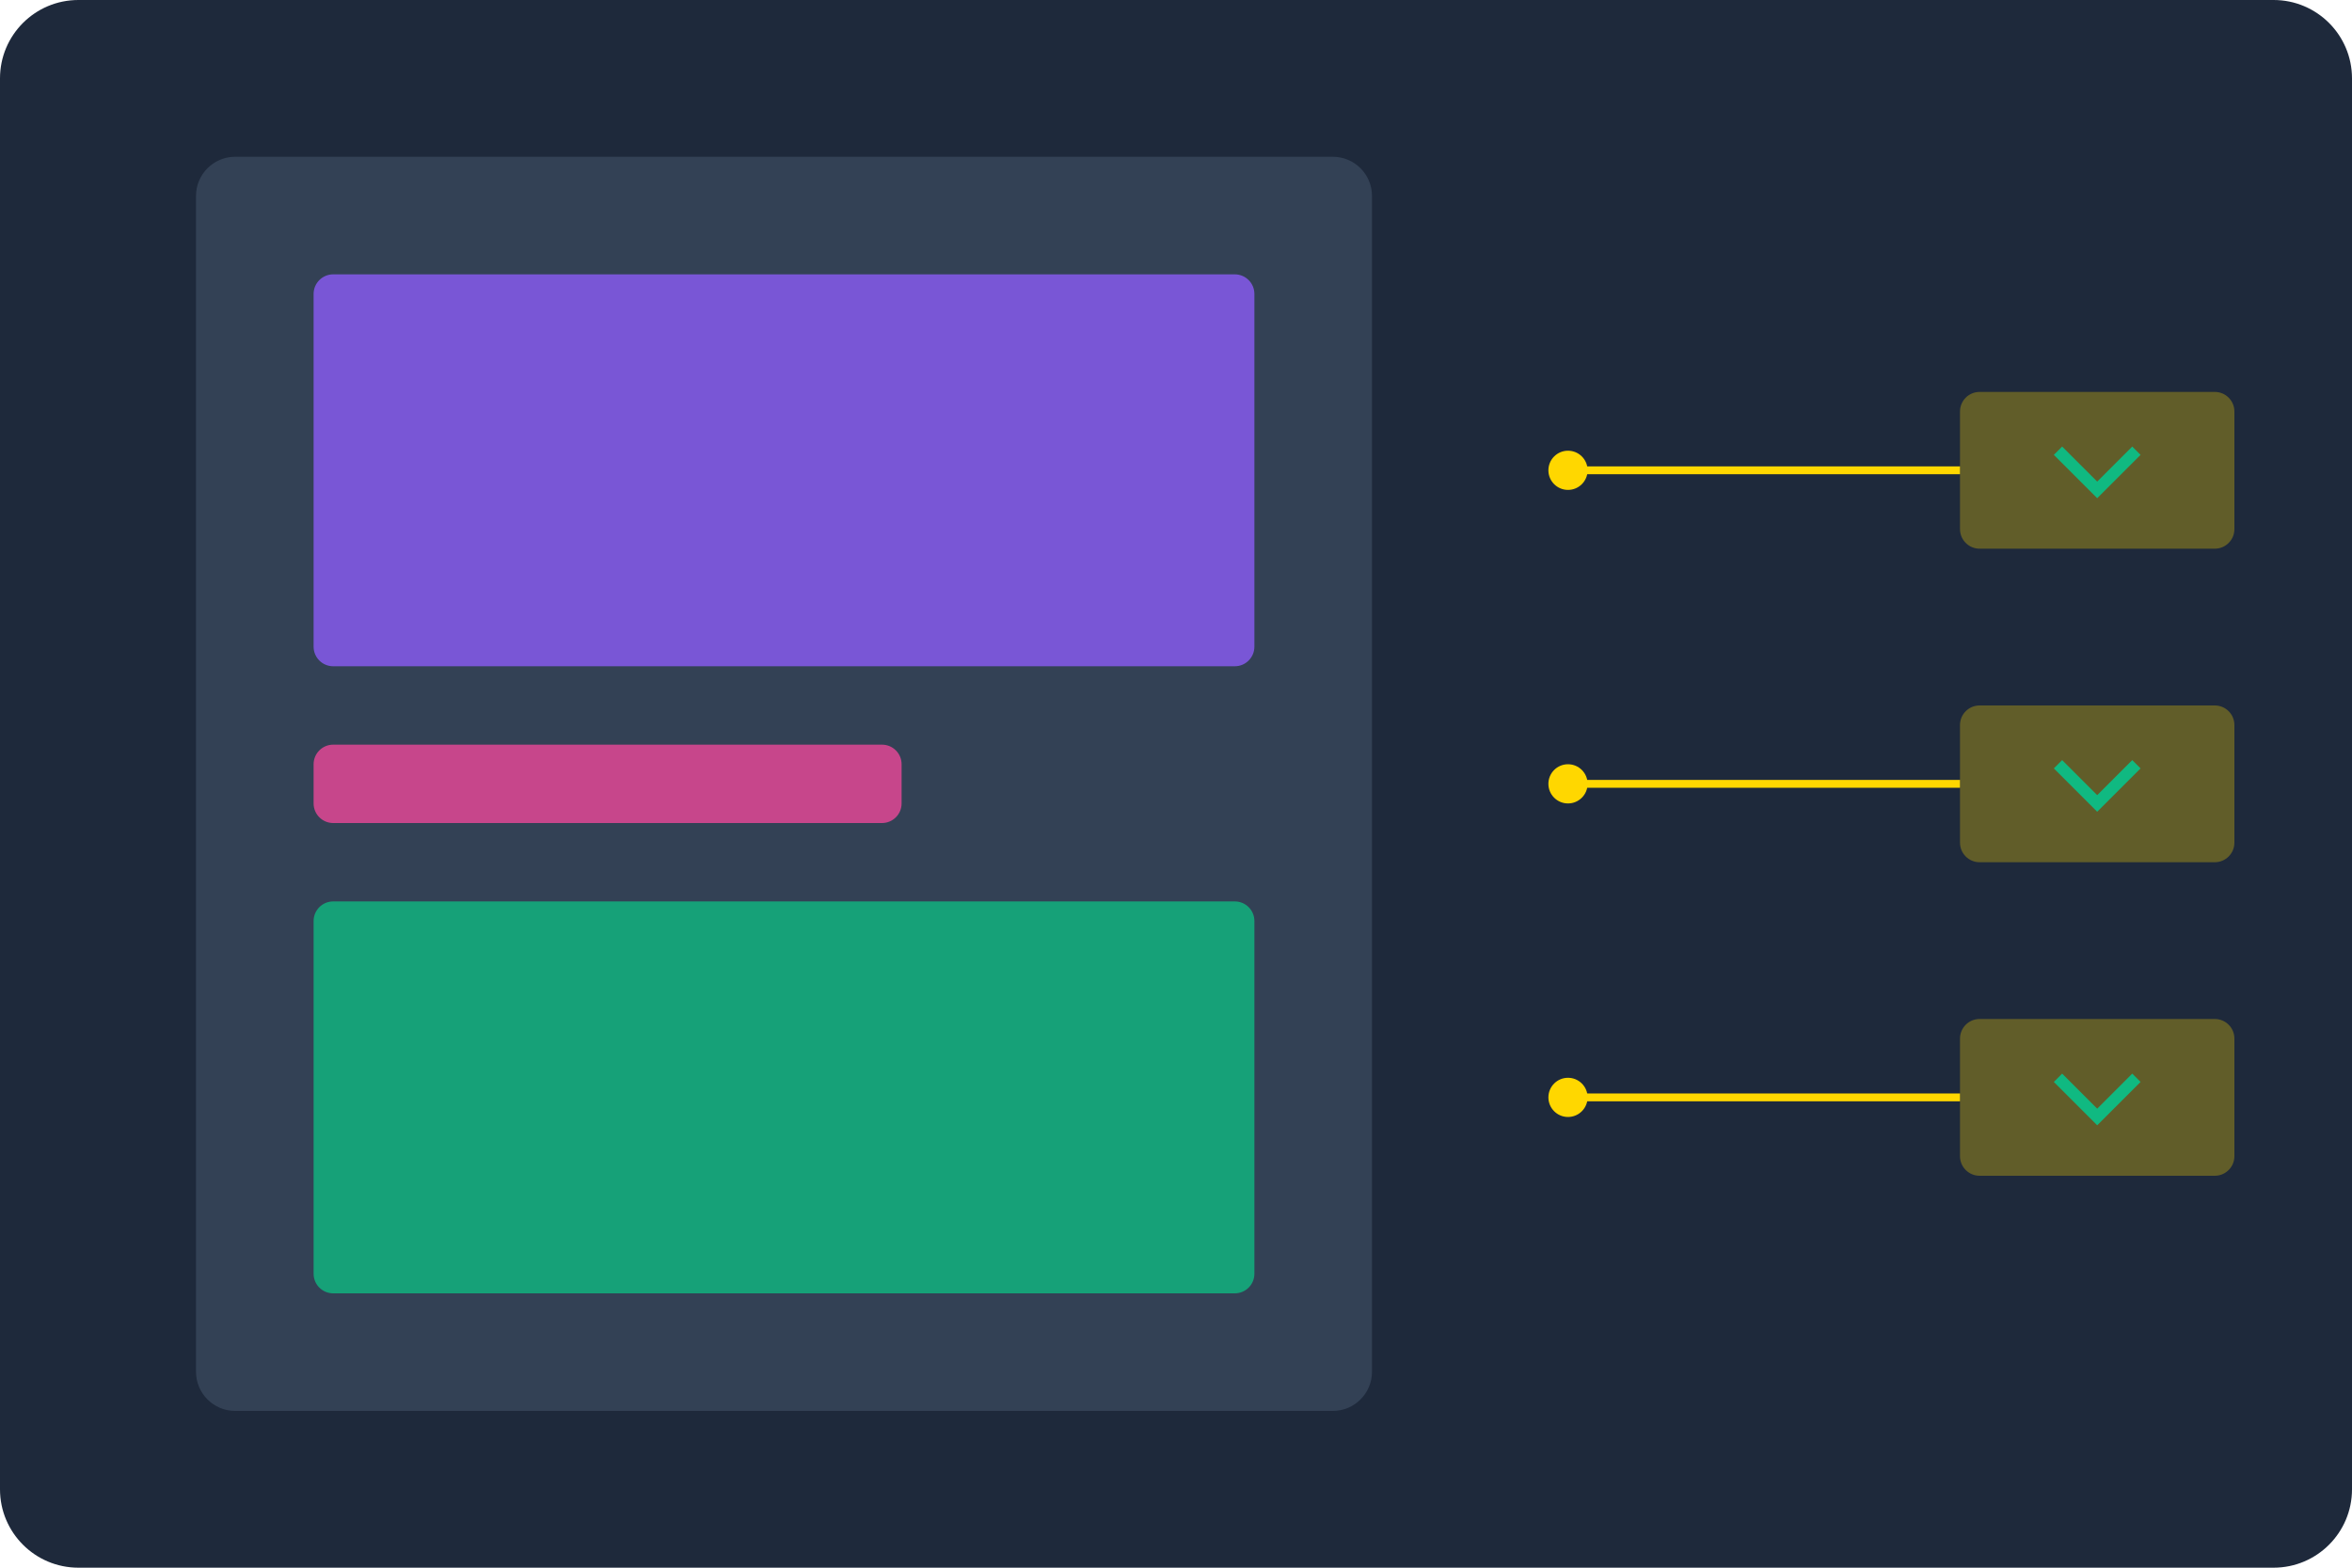 <svg width="600" height="400" viewBox="0 0 600 400" fill="none" xmlns="http://www.w3.org/2000/svg">
    <g clip-path="url(#clip0_51_34)">
        <path d="M580 0H20C8.954 0 0 8.954 0 20V380C0 391.046 8.954 400 20 400H580C591.046 400 600 391.046 600 380V20C600 8.954 591.046 0 580 0Z"
              fill="#1E293B"/>
        <path d="M340 40H60C54.477 40 50 44.477 50 50V350C50 355.523 54.477 360 60 360H340C345.523 360 350 355.523 350 350V50C350 44.477 345.523 40 340 40Z"
              fill="#334155"/>
        <path opacity="0.8"
              d="M315 70H85C82.239 70 80 72.239 80 75V165C80 167.761 82.239 170 85 170H315C317.761 170 320 167.761 320 165V75C320 72.239 317.761 70 315 70Z"
              fill="#8B5CF6"/>
        <path opacity="0.8"
              d="M225 190H85C82.239 190 80 192.239 80 195V205C80 207.761 82.239 210 85 210H225C227.761 210 230 207.761 230 205V195C230 192.239 227.761 190 225 190Z"
              fill="#EC4899"/>
        <path opacity="0.8"
              d="M315 230H85C82.239 230 80 232.239 80 235V325C80 327.761 82.239 330 85 330H315C317.761 330 320 327.761 320 325V235C320 232.239 317.761 230 315 230Z"
              fill="#10B981"/>
        <path d="M400 125C402.761 125 405 122.761 405 120C405 117.239 402.761 115 400 115C397.239 115 395 117.239 395 120C395 122.761 397.239 125 400 125Z"
              fill="#FFD700"/>
        <path d="M400 120H500Z" fill="black"/>
        <path d="M400 120H500" stroke="#FFD700" stroke-width="2"/>
        <path opacity="0.3"
              d="M565 100H505C502.239 100 500 102.239 500 105V135C500 137.761 502.239 140 505 140H565C567.761 140 570 137.761 570 135V105C570 102.239 567.761 100 565 100Z"
              fill="#FFD700"/>
        <path d="M400 205C402.761 205 405 202.761 405 200C405 197.239 402.761 195 400 195C397.239 195 395 197.239 395 200C395 202.761 397.239 205 400 205Z"
              fill="#FFD700"/>
        <path d="M400 200H500Z" fill="black"/>
        <path d="M400 200H500" stroke="#FFD700" stroke-width="2"/>
        <path opacity="0.3"
              d="M565 180H505C502.239 180 500 182.239 500 185V215C500 217.761 502.239 220 505 220H565C567.761 220 570 217.761 570 215V185C570 182.239 567.761 180 565 180Z"
              fill="#FFD700"/>
        <path d="M400 285C402.761 285 405 282.761 405 280C405 277.239 402.761 275 400 275C397.239 275 395 277.239 395 280C395 282.761 397.239 285 400 285Z"
              fill="#FFD700"/>
        <path d="M400 280H500Z" fill="black"/>
        <path d="M400 280H500" stroke="#FFD700" stroke-width="2"/>
        <path opacity="0.3"
              d="M565 260H505C502.239 260 500 262.239 500 265V295C500 297.761 502.239 300 505 300H565C567.761 300 570 297.761 570 295V265C570 262.239 567.761 260 565 260Z"
              fill="#FFD700"/>
        <path d="M525 115L535 125L545 115" stroke="#10B981" stroke-width="3"/>
        <path d="M525 195L535 205L545 195" stroke="#10B981" stroke-width="3"/>
        <path d="M525 275L535 285L545 275" stroke="#10B981" stroke-width="3"/>
    </g>
    <defs>
        <clipPath id="clip0_51_34">
            <rect width="600" height="400" fill="white"/>
        </clipPath>
    </defs>
</svg>
